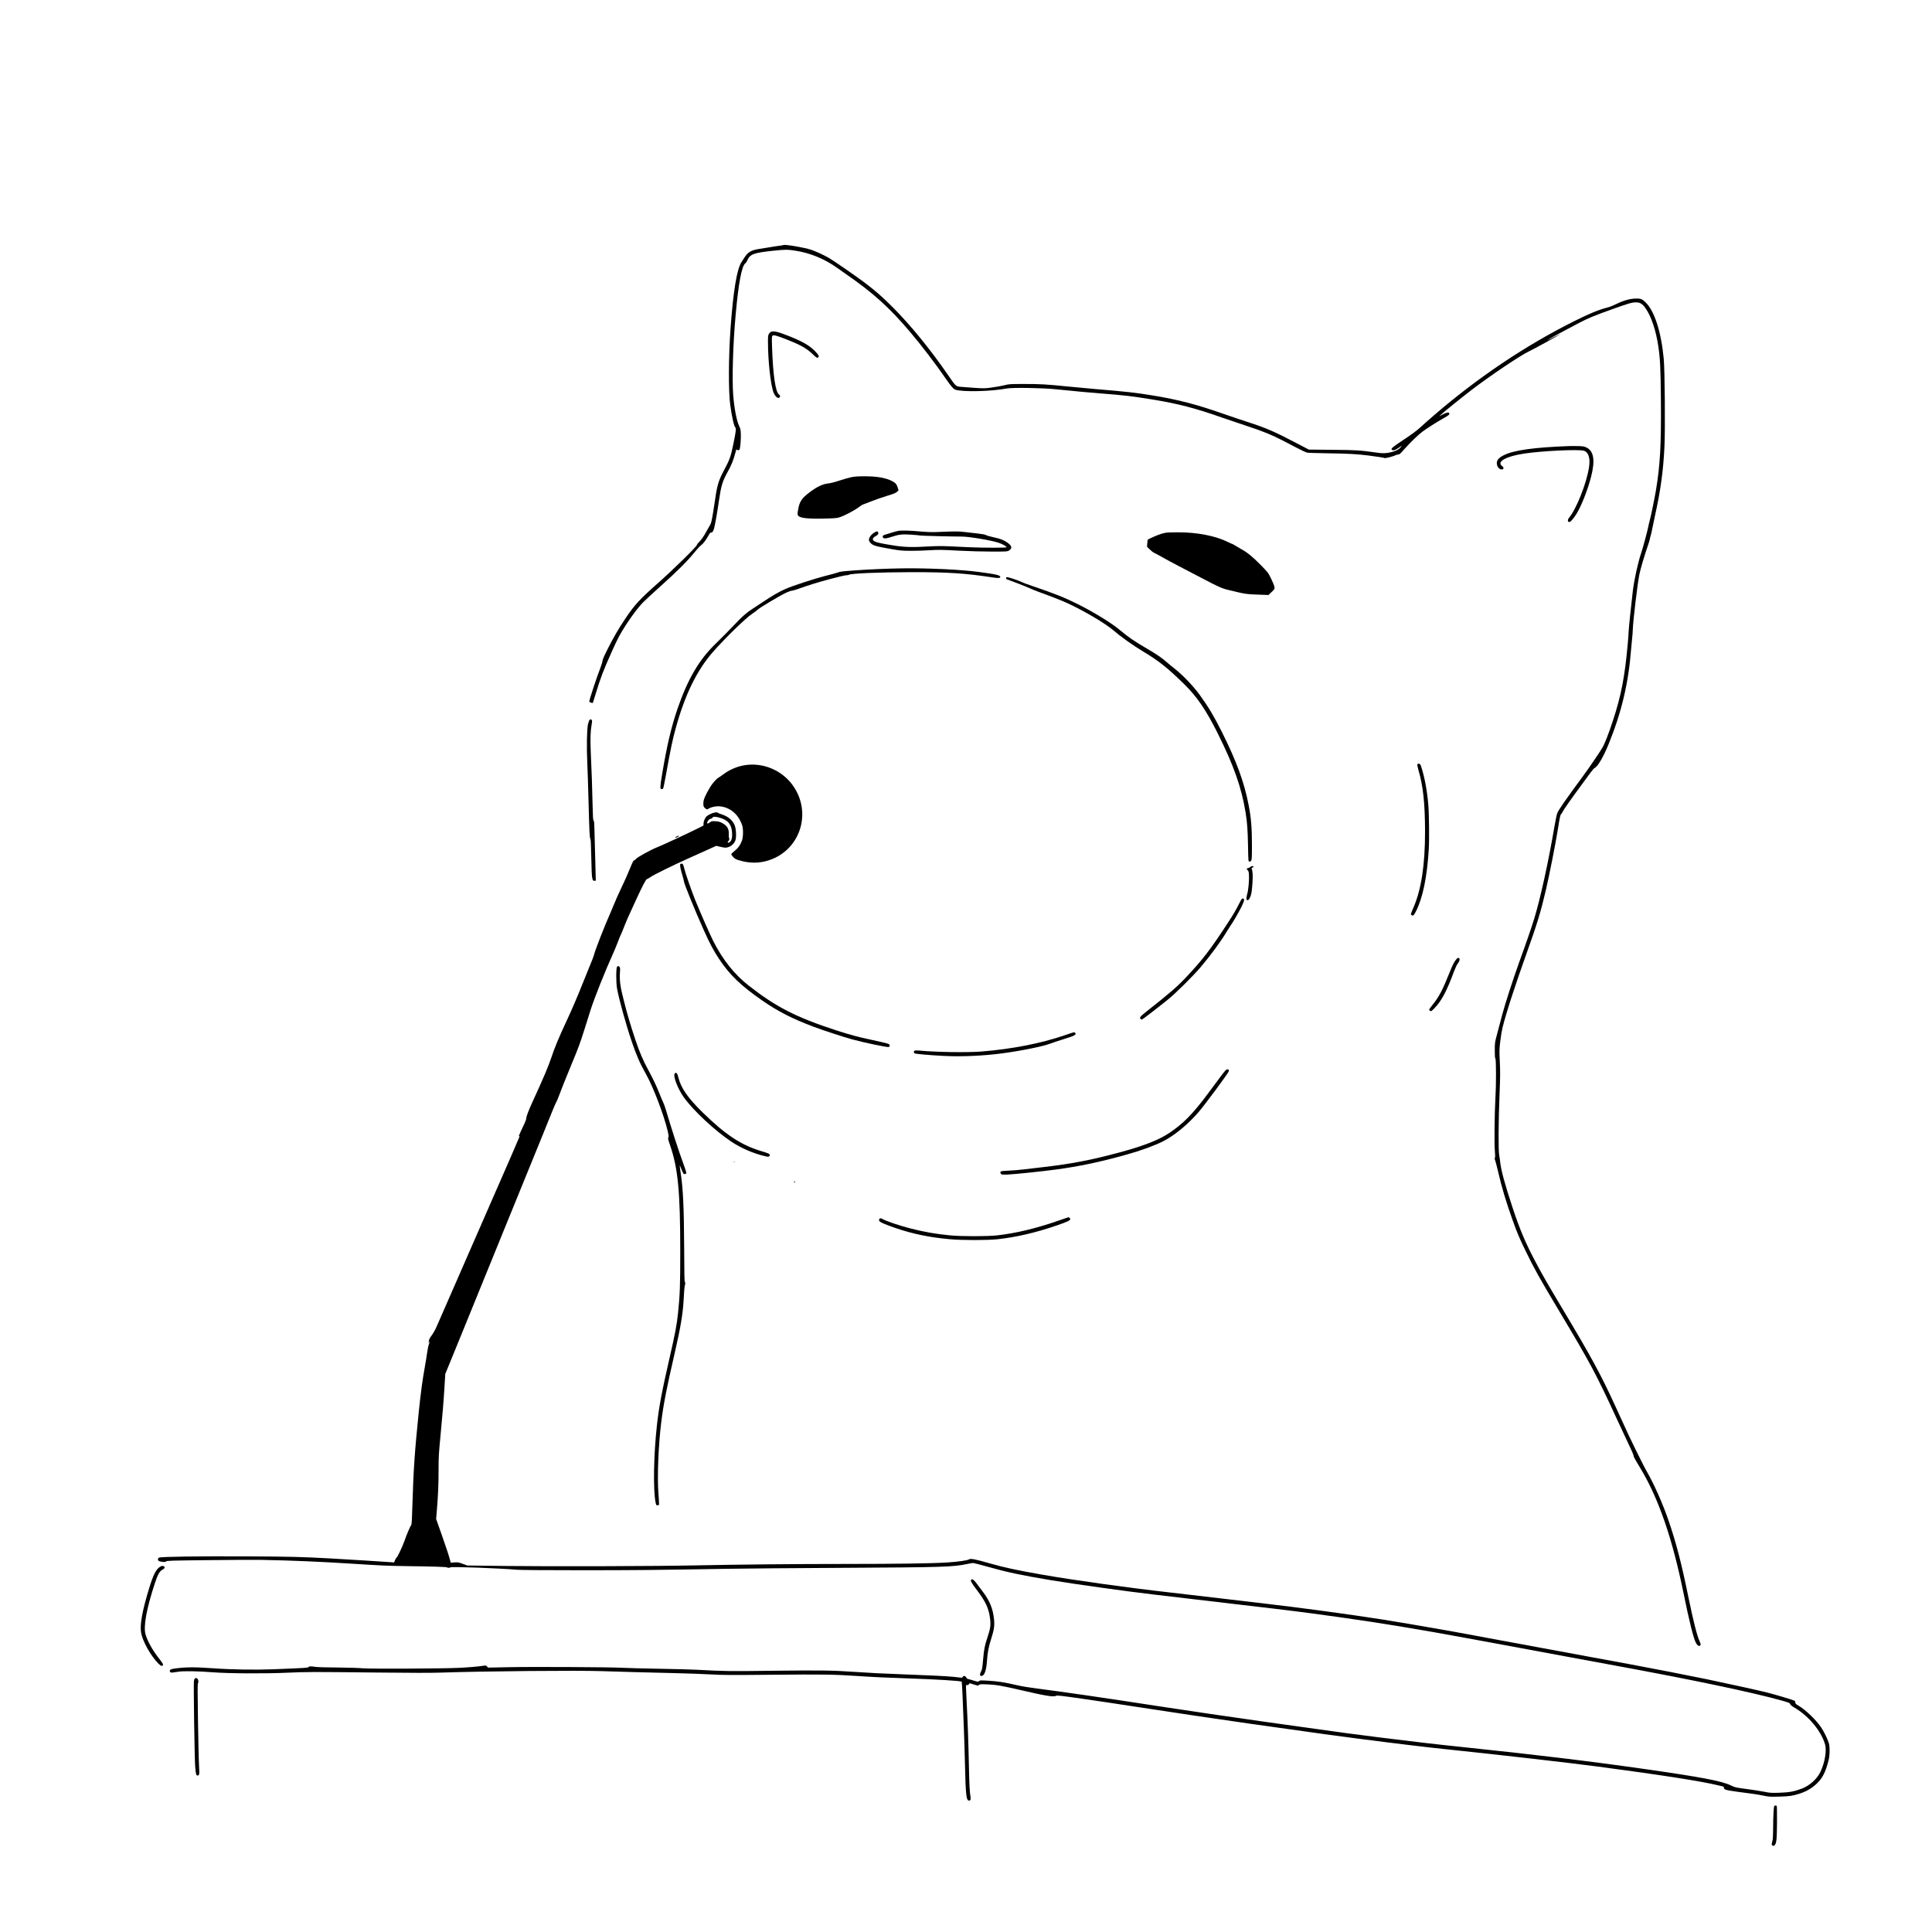 <?xml version="1.0" standalone="no"?>
<!DOCTYPE svg PUBLIC "-//W3C//DTD SVG 20010904//EN"
 "http://www.w3.org/TR/2001/REC-SVG-20010904/DTD/svg10.dtd">
<svg version="1.0" xmlns="http://www.w3.org/2000/svg"
 width="4000pt" height="4000pt" viewBox="0 0 4000 4000"
 preserveAspectRatio="xMidYMid meet">

<g transform="translate(0,4000) scale(0.1,-0.1)"
fill="#000000" stroke="none">
<path d="M16219 34926 c-3 -3 -45 -10 -94 -16 -50 -5 -137 -19 -195 -30 -58
-10 -153 -26 -212 -34 -159 -23 -236 -67 -301 -172 -18 -28 -47 -73 -65 -100
-96 -144 -171 -600 -227 -1374 -42 -594 -45 -1298 -6 -1585 33 -246 80 -450
108 -470 17 -13 8 -85 -42 -330 -55 -272 -78 -335 -213 -586 -90 -168 -128
-294 -162 -544 -6 -44 -27 -177 -46 -295 -30 -181 -40 -222 -63 -260 -16 -25
-47 -81 -71 -125 -57 -106 -109 -181 -159 -230 -23 -21 -41 -46 -41 -55 0 -31
-483 -506 -805 -790 -385 -341 -486 -451 -681 -742 -138 -206 -230 -363 -357
-613 -78 -153 -112 -231 -112 -255 -1 -19 -19 -82 -42 -140 -75 -191 -233
-669 -233 -705 0 -13 68 -37 74 -27 2 4 27 84 56 177 105 346 157 484 335 880
127 284 175 374 303 570 124 190 242 345 340 448 48 49 211 200 362 335 330
294 570 533 703 700 54 67 114 133 132 145 47 32 105 106 156 197 32 58 48 78
60 75 23 -7 45 22 63 85 19 65 65 323 101 575 45 310 73 402 182 598 74 132
121 248 157 389 14 51 25 85 25 76 1 -22 56 -25 64 -5 14 38 29 221 25 316 -4
95 -8 116 -35 172 -52 107 -102 368 -123 643 -26 334 -4 1059 51 1661 58 651
126 1011 200 1063 12 8 32 38 44 67 55 124 133 152 545 195 242 25 286 25 446
0 305 -46 603 -169 861 -352 65 -46 156 -111 203 -143 548 -380 884 -683 1306
-1180 235 -276 542 -678 749 -980 107 -155 156 -211 198 -224 157 -49 743 -35
1056 25 118 23 728 14 1016 -15 454 -46 731 -71 925 -86 460 -34 679 -60 1080
-126 531 -87 879 -177 1437 -373 148 -51 392 -134 543 -184 303 -99 492 -176
705 -286 77 -40 216 -113 309 -161 93 -48 185 -91 205 -96 20 -5 214 -11 431
-14 434 -6 604 -16 845 -46 169 -21 325 -46 332 -53 8 -8 172 33 212 53 22 12
53 21 70 21 25 0 44 17 124 108 126 142 285 296 377 365 99 73 287 193 432
275 118 66 132 79 122 107 -10 25 -54 17 -133 -25 l-76 -41 50 46 c60 56 441
363 616 497 386 296 1027 727 1194 803 80 37 635 341 650 357 6 5 -54 -22
-132 -61 -79 -39 -143 -69 -143 -67 0 7 361 203 660 359 201 104 307 148 700
289 336 120 397 138 484 138 79 0 131 -31 189 -113 124 -174 220 -458 272
-804 36 -243 47 -462 52 -1083 8 -951 -14 -1359 -103 -1895 -28 -166 -105
-539 -129 -625 -9 -30 -22 -86 -29 -125 -20 -99 -112 -441 -147 -544 -65 -189
-145 -553 -173 -786 -36 -300 -87 -794 -87 -845 0 -30 -9 -152 -20 -270 -61
-670 -136 -1055 -305 -1570 -89 -272 -172 -484 -221 -565 -70 -116 -277 -418
-391 -573 -385 -523 -512 -706 -541 -780 -11 -27 -36 -145 -56 -263 -122 -722
-292 -1498 -419 -1914 -56 -183 -169 -512 -314 -910 -127 -352 -286 -843 -348
-1075 -31 -118 -79 -298 -106 -400 -49 -183 -50 -186 -50 -342 -1 -115 3 -162
12 -173 17 -20 18 -547 1 -820 -18 -312 -25 -942 -12 -1087 8 -88 9 -134 2
-147 -8 -14 -7 -29 5 -56 8 -21 33 -115 55 -209 79 -345 171 -652 307 -1031
98 -272 137 -364 266 -630 181 -373 283 -555 671 -1205 683 -1142 785 -1334
1228 -2295 96 -209 212 -456 256 -549 45 -92 81 -177 81 -188 0 -26 15 -54
138 -258 382 -633 667 -1460 902 -2615 111 -547 201 -910 250 -1004 25 -50 54
-74 79 -66 27 8 27 37 1 90 -52 107 -132 423 -235 925 -143 700 -251 1117
-410 1580 -119 348 -303 761 -450 1015 -79 135 -384 758 -485 990 -10 22 -84
184 -165 360 -305 664 -499 1021 -1100 2025 -305 511 -404 682 -544 946 -220
415 -336 690 -489 1154 -157 476 -235 763 -252 930 -5 47 -15 117 -22 155 -18
104 -14 722 8 1239 15 376 16 473 6 681 -11 223 -10 255 8 416 11 96 32 224
46 284 70 290 262 884 513 1583 204 570 280 819 386 1272 72 309 200 955 245
1237 46 290 54 325 76 344 8 7 22 28 29 47 15 35 200 297 400 567 61 83 140
190 175 238 35 49 74 93 86 98 60 22 184 234 288 491 268 657 412 1266 466
1963 6 77 16 183 22 235 6 52 12 129 13 170 5 184 95 937 136 1145 27 131 103
388 185 625 14 41 30 95 34 120 5 25 13 57 19 72 5 15 17 64 25 110 8 46 35
175 60 288 118 530 173 936 197 1441 17 362 7 1577 -15 1809 -52 555 -190 987
-372 1166 -78 77 -108 88 -233 82 -113 -6 -253 -49 -399 -122 -49 -25 -126
-54 -170 -65 -178 -46 -370 -125 -687 -284 -1005 -502 -1997 -1169 -2905
-1953 -91 -78 -212 -186 -270 -239 -75 -70 -175 -143 -352 -261 -251 -167
-274 -188 -231 -212 24 -14 63 0 135 49 l63 43 -26 -35 c-43 -56 -159 -103
-291 -118 -66 -7 -110 -6 -218 10 -333 47 -413 52 -909 56 l-483 5 -232 121
c-475 250 -646 324 -1026 447 -124 40 -346 115 -493 166 -566 199 -941 297
-1462 383 -360 60 -570 84 -1205 136 -107 9 -350 32 -540 50 -497 50 -590 55
-935 55 -296 0 -314 -2 -405 -25 -52 -13 -166 -34 -252 -46 -149 -21 -167 -22
-360 -10 -112 7 -243 17 -293 22 -109 11 -99 2 -270 249 -368 534 -776 1032
-1144 1401 -229 228 -355 338 -591 516 -179 134 -629 445 -729 503 -106 61
-272 137 -371 170 -140 47 -551 115 -571 96z"/>
<path d="M15963 33130 c-13 -5 -32 -24 -43 -42 -17 -28 -20 -51 -20 -158 0
-414 57 -921 120 -1068 27 -63 70 -105 101 -100 32 4 39 52 11 67 -75 40 -129
405 -148 1001 -6 186 -5 206 10 219 25 21 87 4 311 -85 290 -115 396 -177 532
-307 56 -55 76 -67 92 -62 41 13 26 52 -51 131 -115 119 -264 205 -542 315
-230 91 -316 112 -373 89z"/>
<path d="M32475 30764 c-703 -26 -1124 -84 -1329 -183 -111 -53 -156 -103
-156 -169 0 -79 56 -142 117 -130 30 6 28 43 -5 67 -125 89 73 203 453 260
364 56 1128 92 1237 59 97 -29 136 -152 107 -341 -50 -331 -259 -860 -416
-1051 -30 -36 -28 -80 3 -84 27 -4 86 62 151 165 103 165 235 500 305 773 86
336 57 527 -92 603 -49 24 -68 28 -170 31 -63 2 -155 2 -205 0z"/>
<path d="M17620 30119 c-52 -11 -162 -43 -245 -70 -98 -33 -179 -53 -235 -59
-107 -12 -224 -67 -367 -174 -174 -130 -220 -197 -249 -369 -15 -87 -15 -99
-1 -120 34 -52 188 -71 527 -64 192 4 270 9 315 22 100 27 323 143 428 223 31
23 59 42 63 42 3 0 80 30 171 66 91 36 244 90 341 119 143 43 180 59 205 84
l31 30 -17 54 c-23 72 -44 97 -114 135 -130 69 -319 102 -578 101 -139 0 -202
-5 -275 -20z"/>
<path d="M18600 29009 c-30 -5 -95 -22 -145 -39 -49 -16 -109 -34 -131 -40
-47 -11 -62 -40 -37 -66 21 -20 72 -13 188 26 134 45 210 53 397 40 90 -6 170
-14 178 -17 13 -6 660 -22 860 -22 152 0 603 -75 761 -127 79 -25 169 -76 169
-94 0 -13 -482 -13 -765 0 -115 5 -304 14 -418 19 -149 7 -267 7 -415 -2 -357
-21 -526 -16 -757 22 -248 40 -330 58 -377 82 -57 29 -47 74 22 109 48 25 65
52 50 80 -15 28 -32 25 -95 -17 -54 -37 -95 -96 -95 -137 0 -33 31 -75 73
-100 51 -30 108 -44 382 -92 192 -34 227 -37 410 -38 110 -1 288 5 395 12 174
11 236 11 584 -8 227 -12 521 -20 705 -20 295 0 318 1 348 20 67 40 67 88 1
142 -92 73 -161 102 -349 142 -61 14 -118 31 -127 39 -11 9 -71 20 -167 31
-82 9 -208 23 -280 32 -128 15 -191 15 -618 -3 -62 -2 -177 3 -267 11 -209 21
-412 27 -480 15z"/>
<path d="M24160 28974 c-84 -13 -148 -32 -259 -81 -69 -30 -130 -58 -135 -63
-5 -5 -11 -40 -13 -79 l-5 -71 56 -55 c31 -31 72 -63 92 -71 19 -8 102 -52
182 -98 81 -46 224 -123 317 -171 94 -49 305 -159 471 -246 362 -190 428 -220
564 -253 371 -90 354 -88 704 -100 l129 -5 64 62 c64 61 65 62 59 105 -3 24
-34 101 -68 170 -62 126 -64 129 -218 286 -166 169 -277 260 -403 328 -43 24
-101 58 -129 76 -27 17 -54 32 -59 32 -5 0 -40 15 -77 34 -263 132 -649 207
-1048 205 -109 -1 -210 -3 -224 -5z"/>
<path d="M18700 28233 c-293 -3 -732 -22 -1013 -43 -273 -21 -290 -23 -350
-46 -20 -8 -135 -39 -255 -69 -233 -60 -665 -201 -821 -269 -127 -55 -280
-144 -475 -275 -87 -58 -186 -124 -221 -146 -88 -56 -188 -140 -275 -232 -162
-170 -363 -374 -478 -485 -338 -326 -575 -732 -785 -1343 -129 -377 -218 -754
-317 -1345 -45 -268 -47 -313 -14 -318 11 -2 26 3 32 10 6 7 29 117 52 243
106 587 140 754 210 1008 190 691 437 1198 769 1577 257 293 685 709 819 796
48 31 98 69 112 84 33 36 480 302 591 351 48 22 98 39 112 39 14 0 58 12 99
26 265 94 418 142 684 213 165 45 320 81 345 81 25 0 49 4 54 9 30 29 627 54
1295 55 759 1 1112 -22 1683 -109 113 -18 157 -15 157 10 0 36 -91 57 -450
104 -368 49 -1025 80 -1560 74z"/>
<path d="M20830 28031 c0 -10 8 -22 18 -26 9 -3 105 -40 214 -80 108 -41 222
-87 255 -103 32 -16 121 -52 198 -80 216 -77 438 -165 565 -221 336 -151 799
-423 972 -572 162 -139 403 -310 621 -441 319 -191 503 -338 850 -678 256
-250 450 -535 686 -1008 336 -673 497 -1131 581 -1652 32 -205 42 -338 49
-680 6 -323 6 -325 28 -328 13 -2 27 5 37 20 14 19 16 63 16 313 0 370 -17
574 -70 845 -93 474 -248 896 -552 1505 -162 323 -281 523 -452 758 -140 194
-353 417 -535 560 -58 45 -130 105 -160 132 -90 81 -213 165 -411 280 -264
154 -375 231 -565 389 -167 140 -530 362 -855 525 -283 141 -478 219 -929 372
-112 38 -220 78 -240 89 -49 27 -265 100 -296 100 -18 0 -25 -5 -25 -19z"/>
<path d="M12207 25096 c-8 -9 -23 -48 -33 -88 -23 -96 -30 -484 -15 -797 6
-124 18 -482 26 -796 16 -636 22 -764 39 -784 7 -9 13 -136 18 -385 4 -257 11
-388 20 -426 13 -51 15 -55 43 -55 l30 0 -1 60 c-1 33 -7 251 -13 485 -7 234
-13 485 -15 558 -2 101 -6 136 -16 142 -12 7 -16 75 -22 352 -6 316 -16 592
-38 1098 -10 237 -5 406 17 523 12 62 14 93 7 105 -15 23 -29 25 -47 8z"/>
<path d="M29345 24172 c-3 -11 7 -64 23 -119 96 -321 135 -687 136 -1263 1
-690 -76 -1201 -238 -1576 -31 -70 -56 -134 -56 -141 0 -7 9 -17 21 -23 28
-16 43 -1 86 84 141 281 229 707 264 1281 13 211 7 729 -11 940 -23 275 -77
560 -142 760 -20 61 -26 70 -50 73 -19 2 -28 -2 -33 -16z"/>
<path d="M15399 24154 c-148 -26 -299 -93 -424 -186 -39 -29 -83 -60 -99 -68
-41 -21 -132 -124 -176 -200 -100 -172 -132 -245 -137 -313 -6 -73 6 -102 52
-133 23 -15 27 -15 58 5 55 34 153 54 228 47 215 -20 385 -162 464 -391 26
-76 24 -242 -4 -320 -32 -88 -82 -158 -156 -216 -36 -28 -65 -57 -65 -65 0 -8
18 -34 40 -58 34 -36 52 -47 127 -69 213 -64 416 -63 618 4 655 218 895 1003
478 1564 -231 310 -627 468 -1004 399z"/>
<path d="M14698 23142 c-64 -33 -76 -44 -102 -91 -19 -35 -29 -70 -30 -99 l-1
-44 -110 -56 c-208 -104 -738 -350 -850 -394 -141 -56 -419 -210 -442 -245 -8
-13 -21 -23 -28 -23 -18 0 -36 -32 -77 -135 -53 -132 -136 -320 -218 -490 -40
-82 -94 -204 -120 -270 -27 -66 -69 -167 -95 -225 -111 -248 -312 -764 -325
-835 -5 -22 -39 -114 -78 -205 -38 -91 -111 -271 -162 -400 -105 -265 -220
-532 -340 -790 -145 -309 -241 -540 -305 -735 -57 -174 -178 -458 -375 -885
-93 -201 -141 -327 -144 -373 -2 -25 -21 -77 -46 -127 -40 -80 -110 -236 -110
-246 0 -3 5 -2 10 1 6 3 10 4 10 1 0 -6 -373 -864 -452 -1041 -22 -49 -84
-191 -138 -315 -54 -124 -145 -333 -203 -465 -219 -500 -393 -899 -507 -1160
-162 -370 -391 -894 -431 -985 -18 -41 -54 -104 -79 -140 -59 -82 -66 -96 -73
-145 -6 -39 -6 -39 8 -15 20 35 18 19 -4 -38 -11 -27 -27 -102 -36 -168 -8
-65 -34 -218 -55 -339 -46 -256 -77 -487 -119 -890 -84 -813 -112 -1221 -132
-1920 -8 -290 -15 -414 -23 -425 -23 -28 -94 -194 -141 -330 -45 -128 -151
-350 -167 -350 -4 0 -17 -22 -29 -50 l-21 -49 -57 5 c-85 7 -959 62 -1276 79
-594 32 -789 37 -1695 42 -1026 5 -1800 -6 -1837 -26 -30 -15 -30 -56 -2 -71
11 -7 45 -14 75 -17 42 -5 58 -2 72 10 16 15 109 18 883 26 475 6 972 8 1104
5 628 -12 1195 -36 1870 -79 636 -40 712 -44 1130 -50 543 -7 825 -16 831 -26
7 -12 58 -11 70 1 18 18 1027 -19 1379 -50 63 -6 624 -10 1325 -10 1143 0
1486 4 3040 30 344 6 1431 15 2415 20 2036 11 2245 17 2544 80 52 11 105 20
119 20 14 0 152 -36 306 -79 400 -113 688 -174 1298 -276 459 -77 1597 -236
2143 -299 121 -14 470 -55 775 -91 305 -36 749 -88 985 -116 1121 -130 1348
-159 2210 -280 685 -96 1607 -248 2505 -415 283 -52 781 -144 1105 -204 325
-60 761 -141 970 -180 209 -38 648 -119 975 -180 1630 -299 2862 -558 3464
-727 154 -43 169 -49 178 -73 6 -18 34 -42 91 -75 296 -175 552 -483 633 -761
37 -129 -5 -380 -96 -569 -70 -147 -222 -283 -381 -345 -157 -60 -266 -81
-469 -87 -172 -5 -194 -4 -310 20 -69 14 -233 40 -365 57 -235 31 -242 33
-330 75 -186 91 -614 172 -1755 335 -1170 167 -2273 300 -3855 465 -502 52
-968 107 -1635 190 -673 85 -674 85 -1500 201 -333 46 -720 100 -860 120 -534
74 -1787 258 -2310 339 -1015 157 -1977 297 -2445 355 -151 19 -317 46 -420
70 -266 61 -386 80 -582 92 -172 10 -184 10 -203 -7 -20 -18 -23 -17 -123 14
-56 17 -108 31 -114 31 -7 0 -19 13 -28 30 -19 36 -58 41 -75 10 -6 -11 -14
-19 -18 -16 -4 2 -86 11 -182 20 -187 16 -410 27 -1040 51 -437 16 -669 28
-990 50 -467 32 -683 35 -1666 24 -972 -12 -989 -12 -1619 21 -99 6 -443 15
-765 20 -322 6 -675 15 -785 21 -273 14 -1879 22 -2365 11 l-395 -8 -22 23
c-18 19 -30 23 -55 18 -103 -17 -341 -38 -528 -46 -360 -17 -1846 -23 -1991
-9 -68 7 -302 14 -519 16 -217 1 -424 7 -460 13 -90 15 -131 14 -144 -4 -12
-16 -27 -17 -741 -46 -356 -14 -865 -6 -1233 21 -382 28 -583 26 -815 -8 -71
-11 -94 -30 -77 -62 11 -21 17 -22 69 -16 31 3 79 10 106 15 88 17 415 12 698
-11 340 -27 1104 -31 1567 -9 360 17 527 18 1835 3 740 -8 1120 -9 1350 -1
897 30 2813 47 3310 30 378 -13 916 -27 1510 -41 237 -5 565 -17 730 -26 265
-15 414 -16 1275 -8 1050 10 1298 7 1770 -25 343 -23 619 -36 1080 -51 567
-19 1075 -50 1091 -68 3 -4 11 -137 18 -297 6 -159 18 -452 26 -650 8 -198 19
-562 25 -810 12 -553 27 -694 73 -703 33 -7 50 18 42 63 -20 129 -26 234 -35
655 -11 527 -25 905 -45 1290 -8 146 -15 293 -15 327 0 57 1 61 21 56 15 -4
27 1 38 16 l17 22 87 -27 c84 -26 87 -27 107 -9 18 16 34 17 167 12 184 -7
299 -27 706 -121 513 -119 670 -144 722 -116 22 12 91 4 533 -59 279 -40 782
-115 1117 -167 666 -103 1834 -277 2340 -348 1698 -239 1698 -239 2250 -311
842 -109 1426 -179 1870 -225 961 -99 2545 -280 3115 -356 1327 -176 2153
-305 2494 -390 54 -13 101 -24 102 -24 2 0 4 -8 4 -18 0 -44 31 -54 277 -88
131 -19 279 -38 328 -44 50 -6 146 -22 215 -37 118 -24 136 -25 330 -20 213 6
266 14 420 62 170 54 312 148 422 281 75 92 131 222 179 419 24 102 26 268 3
346 -25 83 -98 233 -159 324 -102 154 -324 367 -472 453 -53 31 -63 41 -63 64
0 16 -7 31 -18 37 -37 19 -380 122 -570 170 -184 46 -651 149 -1252 276 -331
69 -1208 240 -1565 305 -154 28 -532 98 -840 155 -742 138 -1530 284 -1900
351 -165 30 -392 72 -505 94 -417 80 -1450 259 -1925 334 -594 94 -1746 250
-2330 316 -148 17 -571 67 -940 111 -368 44 -870 102 -1115 130 -858 97 -1986
254 -2620 365 -527 92 -802 151 -1090 234 -303 87 -403 107 -435 86 -37 -24
-222 -50 -465 -66 -293 -19 -1047 -30 -2095 -30 -1050 0 -2194 -11 -3125 -30
-787 -17 -2990 -23 -3885 -12 l-820 10 -95 35 c-86 31 -102 34 -172 29 l-77
-5 -11 44 c-28 108 -70 236 -176 537 l-114 323 15 182 c26 324 35 533 35 834
0 268 4 333 40 707 44 463 64 704 85 1046 l14 235 66 160 c37 88 120 291 184
450 65 160 183 448 261 640 79 193 187 458 240 590 54 132 152 373 218 535 66
162 179 439 250 615 72 176 187 457 255 625 68 168 192 472 275 675 83 204
203 498 267 655 64 157 150 371 192 475 42 105 82 197 89 205 7 9 29 58 48
110 44 122 150 388 263 660 142 340 186 458 268 720 42 135 105 333 139 440
81 249 298 793 451 1130 32 69 77 178 101 242 24 64 54 139 67 165 13 26 43
98 66 158 52 134 74 184 239 542 148 321 217 453 237 453 8 0 44 21 80 46 64
45 457 238 760 374 77 34 242 109 367 165 l227 103 78 -19 c43 -10 91 -18 107
-19 89 -1 183 67 212 152 23 69 15 230 -14 308 -41 106 -135 186 -271 230 -40
12 -74 27 -77 31 -13 22 -94 8 -166 -29z m185 -67 c184 -48 263 -137 274 -313
7 -105 -11 -171 -53 -199 -33 -21 -52 -4 -24 22 20 18 27 55 13 69 -4 4 -6 38
-4 76 5 113 -36 178 -146 235 -39 20 -72 28 -130 32 -72 4 -80 3 -112 -21 -60
-45 -78 -30 -41 32 13 21 31 35 50 39 17 3 35 14 41 24 12 23 53 25 132 4z"/>
<path d="M14013 22684 c-18 -8 -33 -18 -33 -24 0 -12 56 8 71 26 14 17 4 17
-38 -2z"/>
<path d="M14083 22105 c-8 -23 4 -87 42 -216 19 -64 35 -125 35 -135 0 -44
216 -575 410 -1009 126 -281 196 -414 315 -595 222 -335 454 -558 904 -870
322 -222 615 -372 1056 -538 202 -76 610 -209 798 -261 257 -70 731 -169 760
-158 10 4 17 17 17 31 0 23 -8 28 -67 46 -38 11 -174 42 -303 70 -279 59 -464
109 -735 197 -837 273 -1248 484 -1815 928 -296 232 -532 528 -731 917 -68
135 -273 600 -377 858 -80 199 -206 563 -228 660 -9 36 -20 70 -26 77 -14 18
-47 16 -55 -2z"/>
<path d="M25887 22050 c-14 -11 -31 -20 -39 -20 -7 0 -20 -5 -28 -10 -12 -7
-11 -13 10 -35 22 -23 25 -37 29 -116 4 -111 -13 -295 -36 -374 -9 -33 -17
-76 -17 -95 -1 -31 2 -35 23 -35 19 0 30 10 48 47 31 62 41 119 54 311 10 153
5 240 -16 289 -5 14 0 20 21 28 23 9 25 13 14 20 -22 14 -35 12 -63 -10z"/>
<path d="M25664 21308 c-76 -152 -130 -243 -263 -446 -336 -515 -504 -733
-830 -1080 -195 -209 -328 -324 -848 -735 -118 -93 -138 -121 -107 -144 10 -7
21 -13 25 -13 10 0 380 285 544 419 159 129 523 490 671 665 209 246 425 541
544 741 30 50 64 104 76 120 48 66 160 257 221 378 68 138 77 179 36 185 -19
3 -29 -10 -69 -90z"/>
<path d="M30127 20107 c-31 -43 -69 -124 -122 -258 -135 -341 -214 -491 -344
-651 -39 -48 -71 -94 -71 -102 0 -9 10 -20 21 -27 19 -10 29 -3 93 63 141 144
253 356 400 757 27 72 59 139 81 168 42 55 46 106 9 111 -16 2 -32 -12 -67
-61z"/>
<path d="M12776 19984 c-23 -22 -23 -336 0 -455 44 -236 188 -755 304 -1094
105 -305 162 -436 301 -685 151 -273 365 -837 443 -1168 21 -93 24 -116 13
-132 -10 -17 -5 -41 35 -158 166 -482 212 -962 212 -2207 0 -703 -7 -895 -45
-1260 -26 -253 -56 -414 -180 -955 -159 -694 -216 -1000 -259 -1385 -67 -612
-79 -1328 -27 -1590 11 -57 13 -60 42 -60 29 0 30 1 29 50 0 28 -6 116 -12
197 -27 339 -1 1000 59 1478 45 365 109 693 280 1435 116 503 167 802 183
1090 3 50 8 133 11 185 3 52 11 112 17 132 8 29 8 41 -2 53 -10 12 -13 158
-15 698 -4 854 -23 1256 -76 1586 -18 117 -20 162 -4 109 4 -13 21 -54 38 -91
27 -61 33 -68 56 -65 18 2 27 10 29 24 2 12 -26 100 -61 195 -92 247 -255 751
-363 1119 -15 52 -40 120 -55 150 -15 30 -48 109 -74 175 -61 155 -135 311
-234 494 -109 200 -180 366 -267 626 -103 309 -166 521 -240 815 -73 285 -89
405 -79 571 6 91 5 108 -10 122 -20 21 -29 21 -49 1z"/>
<path d="M22040 18565 c-494 -169 -1095 -286 -1725 -336 -291 -23 -939 -13
-1280 20 -45 5 -88 4 -97 -1 -21 -10 -24 -41 -5 -56 14 -12 290 -37 597 -53
363 -20 819 0 1210 51 397 53 854 145 1007 204 48 19 156 55 239 80 260 80
306 103 275 140 -8 9 -19 16 -25 15 -6 -1 -94 -29 -196 -64z"/>
<path d="M25273 17713 c-60 -82 -182 -245 -270 -363 -310 -416 -512 -620 -802
-812 -216 -143 -530 -265 -1023 -398 -590 -159 -998 -237 -1588 -305 -124 -14
-301 -35 -395 -46 -93 -12 -235 -23 -315 -26 -80 -3 -151 -10 -157 -15 -18
-14 -16 -33 4 -54 15 -15 33 -16 148 -11 147 7 707 65 985 103 486 65 922 157
1470 311 281 78 577 186 747 272 232 116 517 350 738 606 133 155 621 813 625
845 5 32 -1 40 -28 40 -25 0 -42 -18 -139 -147z"/>
<path d="M13970 17775 c-41 -49 61 -316 188 -494 197 -275 640 -688 984 -918
202 -134 455 -244 691 -299 73 -17 78 -17 95 -1 13 13 14 21 6 35 -12 19 -22
23 -198 77 -401 124 -725 340 -1185 790 -313 306 -453 508 -508 734 -19 82
-46 109 -73 76z"/>
<path d="M15188 15943 c6 -2 18 -2 25 0 6 3 1 5 -13 5 -14 0 -19 -2 -12 -5z"/>
<path d="M16440 15530 c20 -13 33 -13 25 0 -3 6 -14 10 -23 10 -15 0 -15 -2
-2 -10z"/>
<path d="M21915 14728 c-456 -159 -879 -261 -1270 -305 -206 -23 -752 -23
-985 1 -294 29 -533 71 -808 142 -234 59 -523 158 -586 199 -51 34 -92 -18
-48 -59 23 -20 149 -71 323 -131 353 -121 699 -193 1119 -231 256 -24 774 -24
993 -1 389 42 799 138 1234 288 216 75 272 102 273 131 0 9 -30 38 -38 37 -4
0 -97 -32 -207 -71z"/>
<path d="M3325 7568 c-90 -50 -144 -151 -233 -438 -144 -466 -198 -761 -172
-926 28 -177 192 -474 354 -641 54 -56 90 -68 101 -33 5 15 -17 48 -85 136
-133 170 -231 345 -276 493 -49 162 18 532 192 1061 57 175 97 248 153 279 48
26 59 44 41 66 -15 18 -47 19 -75 3z"/>
<path d="M20107 7293 c-20 -19 5 -63 118 -213 187 -246 250 -386 275 -608 14
-125 4 -192 -55 -369 -58 -176 -72 -246 -90 -452 -17 -195 -20 -210 -46 -263
-32 -63 -22 -96 25 -84 52 13 88 126 101 316 11 169 33 282 84 442 63 198 75
279 61 414 -22 219 -89 381 -236 575 -47 63 -109 144 -137 182 -49 63 -79 82
-100 60z"/>
<path d="M4038 5250 c-10 -6 -20 -29 -23 -54 -10 -64 13 -1610 26 -1771 13
-157 20 -185 48 -185 39 0 42 19 32 191 -6 90 -15 512 -22 936 -10 620 -9 775
1 788 17 20 4 82 -20 95 -22 12 -21 12 -42 0z"/>
<path d="M36734 2608 c-12 -19 -23 -230 -23 -458 -1 -156 -5 -230 -16 -270
-19 -72 -19 -77 6 -91 18 -9 25 -8 40 7 39 40 47 115 50 466 1 184 -1 340 -5
346 -9 15 -43 15 -52 0z"/>
</g>
</svg>
